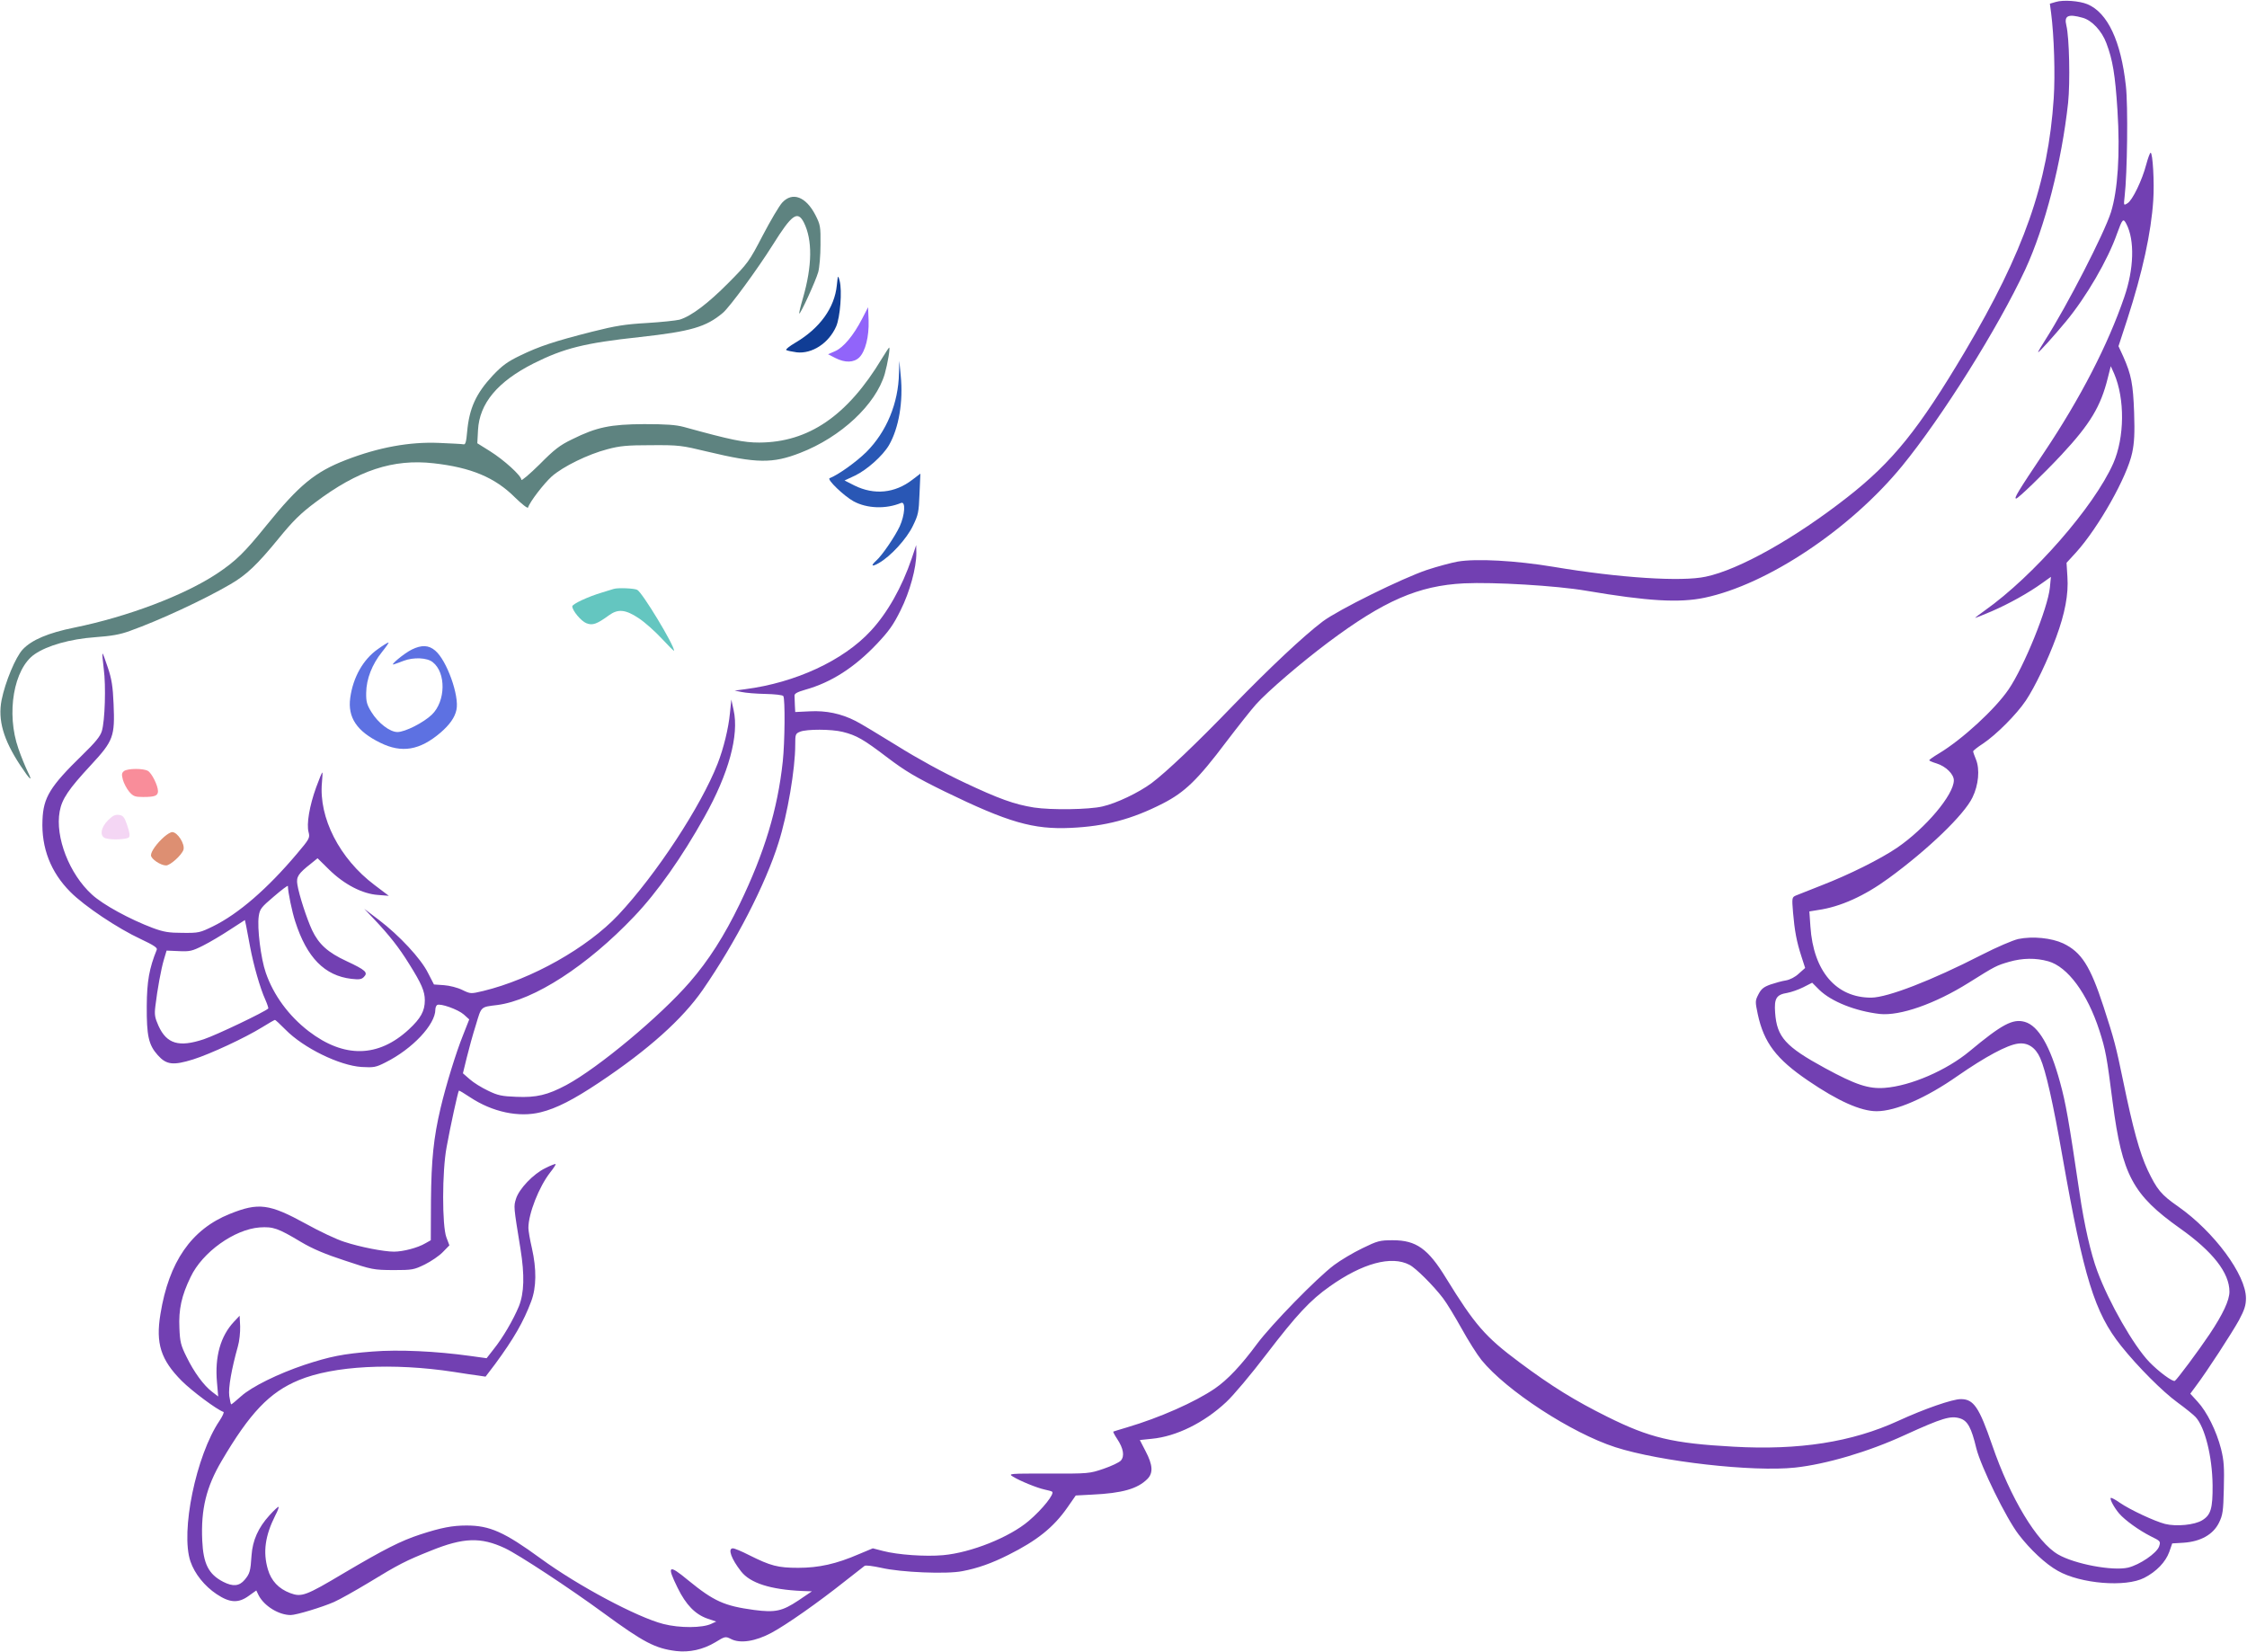 <?xml version="1.0" standalone="no"?>
<svg xmlns:xlink="http://www.w3.org/1999/xlink" id="svg" version="1.0" xmlns="http://www.w3.org/2000/svg" width="1280pt" height="941pt" viewBox="0 0 1280 941" preserveAspectRatio="xMidYMid meet">
<g transform="translate(0,941) scale(0.1,-0.1)" fill="#000000" stroke="none">
<path d="M11711 9399 l-34 -10 7 -52 c17 -131 24 -351 15 -487 -32 -483 -169&#10;-874 -506 -1443 -263 -443 -411 -627 -669 -829 -300 -235 -617 -413 -807 -453&#10;-137 -30 -492 -7 -867 56 -216 36 -440 48 -546 30 -38 -7 -116 -28 -174 -47&#10;-143 -48 -507 -228 -595 -294 -110 -83 -303 -265 -510 -478 -210 -218 -381&#10;-380 -465 -443 -73 -54 -200 -115 -280 -133 -76 -18 -291 -21 -390 -6 -112 18&#10;-199 49 -400 144 -121 57 -265 136 -380 208 -102 63 -208 127 -236 141 -82 42&#10;-168 60 -261 55 l-83 -4 -2 38 c-1 21 -2 45 -2 55 -1 12 16 21 61 34 147 41&#10;280 126 408 261 68 72 94 108 135 191 53 106 90 242 90 327 l-1 45 -25 -75&#10;c-56 -165 -139 -312 -234 -414 -156 -169 -429 -295 -715 -332 l-60 -8 40 -8&#10;c22 -5 83 -10 135 -11 52 -1 98 -6 102 -12 11 -15 9 -262 -3 -373 -29 -272&#10;-105 -521 -245 -811 -88 -182 -178 -323 -285 -446 -167 -193 -522 -489 -703&#10;-586 -107 -57 -171 -72 -285 -67 -82 3 -106 8 -161 35 -36 17 -83 46 -104 65&#10;l-39 34 22 90 c12 49 35 133 52 186 32 107 26 101 122 113 209 27 513 224 779&#10;504 132 138 274 340 401 568 138 246 198 465 166 608 l-13 60 -8 -78 c-8 -85&#10;-36 -200 -70 -287 -95 -243 -350 -632 -566 -862 -176 -187 -493 -366 -769&#10;-433 -72 -17 -72 -17 -120 6 -26 13 -73 25 -104 27 l-57 4 -34 66 c-40 81&#10;-164 214 -280 302 l-83 63 56 -59 c88 -93 142 -162 199 -254 71 -113 90 -157&#10;90 -208 0 -61 -23 -103 -91 -166 -174 -161 -369 -165 -571 -10 -113 87 -200&#10;205 -244 333 -28 80 -50 256 -40 322 6 41 14 51 86 112 44 38 80 65 80 60 0&#10;-33 24 -149 42 -203 66 -205 167 -308 320 -326 44 -5 58 -3 71 11 25 25 10 39&#10;-99 90 -106 49 -158 96 -196 176 -30 64 -75 202 -84 260 -7 44 4 62 78 120&#10;l37 30 67 -66 c86 -84 189 -137 277 -143 l62 -5 -82 62 c-199 150 -318 383&#10;-299 584 3 31 4 57 2 57 -2 0 -18 -38 -35 -85 -38 -105 -56 -210 -43 -256 8&#10;-32 5 -38 -67 -123 -167 -198 -333 -342 -478 -413 -74 -36 -81 -38 -173 -37&#10;-78 0 -108 5 -170 28 -130 49 -283 132 -346 190 -129 117 -211 328 -184 474&#10;13 71 50 126 179 265 127 137 136 162 128 347 -4 99 -11 143 -33 208 -15 45&#10;-28 81 -30 79 -2 -2 1 -41 7 -87 13 -96 7 -296 -11 -355 -9 -30 -38 -65 -110&#10;-135 -186 -181 -223 -243 -228 -371 -7 -159 47 -298 159 -410 79 -80 270 -208&#10;402 -269 72 -34 95 -49 90 -60 -43 -106 -56 -180 -57 -320 -1 -170 10 -222 63&#10;-281 49 -55 88 -59 201 -24 98 31 294 122 393 183 37 23 70 42 73 42 4 0 30&#10;-25 60 -55 103 -105 308 -205 434 -213 69 -4 81 -2 136 26 154 77 284 216 284&#10;301 0 11 5 23 10 26 18 11 119 -25 152 -54 l31 -28 -35 -89 c-40 -99 -97 -284&#10;-128 -415 -40 -169 -53 -296 -55 -529 l-1 -225 -32 -18 c-42 -25 -126 -47&#10;-178 -47 -57 0 -192 26 -283 56 -42 13 -140 59 -219 103 -208 114 -269 122&#10;-433 56 -219 -88 -347 -273 -395 -570 -28 -168 2 -261 121 -381 58 -58 200&#10;-164 238 -177 5 -1 -5 -24 -23 -51 -133 -197 -223 -632 -165 -801 24 -70 80&#10;-140 149 -186 75 -50 124 -53 184 -9 l42 30 14 -29 c32 -60 114 -111 182 -111&#10;32 0 180 45 246 74 32 14 121 64 199 111 170 104 212 125 352 181 187 76 286&#10;79 423 15 77 -36 369 -228 564 -371 227 -166 292 -200 411 -215 76 -9 154 8&#10;224 50 55 34 58 34 88 19 53 -28 141 -14 232 35 84 45 264 171 420 295 55 43&#10;105 82 110 86 6 5 48 -1 95 -11 111 -26 374 -37 462 -19 86 16 168 45 263 93&#10;162 81 256 156 335 269 l48 69 94 5 c171 8 258 33 314 89 34 34 31 80 -10 158&#10;l-33 64 68 7 c139 13 298 91 424 209 41 38 142 158 231 275 170 222 248 306&#10;359 384 186 132 351 177 454 123 36 -18 137 -119 191 -190 21 -27 68 -105 106&#10;-173 37 -67 88 -148 113 -179 141 -174 512 -416 763 -497 255 -82 784 -142&#10;1024 -116 176 19 418 90 624 185 215 98 262 112 316 95 43 -14 64 -53 92 -170&#10;26 -104 169 -397 241 -491 65 -85 153 -168 223 -207 130 -74 387 -95 493 -40&#10;70 36 121 90 142 147 l17 49 66 4 c97 7 167 47 200 113 22 45 25 65 28 195 3&#10;121 1 159 -16 227 -26 101 -80 211 -134 269 l-41 45 31 42 c65 86 206 304 246&#10;376 32 60 40 86 40 126 0 133 -181 378 -386 522 -98 68 -121 97 -174 208 -46&#10;99 -84 238 -139 505 -42 203 -51 237 -112 425 -76 233 -126 311 -230 361 -67&#10;31 -173 42 -256 25 -33 -8 -120 -45 -210 -91 -285 -146 -534 -242 -627 -243&#10;-200 -1 -330 150 -347 405 l-6 86 49 8 c127 18 265 80 404 182 222 162 429&#10;361 476 459 35 71 43 161 20 217 -9 21 -16 42 -16 46 0 4 25 24 56 44 75 50&#10;191 166 244 245 51 76 125 230 173 361 50 135 71 246 64 344 l-5 80 55 60&#10;c127 141 290 429 319 567 12 57 15 110 11 229 -6 163 -16 215 -61 317 l-28 61&#10;50 153 c87 269 136 494 148 678 7 101 -3 271 -15 271 -4 0 -15 -30 -25 -67&#10;-23 -89 -79 -205 -107 -221 -22 -14 -22 -13 -16 40 15 128 20 517 7 629 -28&#10;255 -104 417 -219 465 -46 19 -137 26 -180 13z m152 -90 c53 -14 110 -75 136&#10;-145 36 -95 50 -179 63 -381 16 -249 2 -457 -37 -582 -38 -120 -249 -531 -372&#10;-724 -24 -37 -43 -70 -43 -73 0 -8 90 92 158 174 117 141 240 353 292 502 30&#10;83 35 89 53 54 48 -92 43 -257 -12 -416 -92 -270 -251 -578 -456 -884 -152&#10;-227 -174 -264 -160 -264 11 0 157 141 258 249 164 176 224 276 264 438 l17&#10;67 19 -42 c62 -144 60 -364 -5 -512 -110 -247 -454 -641 -732 -838 -33 -23&#10;-57 -42 -54 -42 2 0 45 17 94 38 97 42 209 104 288 161 l49 35 -6 -62 c-12&#10;-117 -147 -450 -235 -579 -77 -113 -264 -285 -397 -365 -30 -18 -55 -35 -55&#10;-39 0 -3 19 -11 42 -18 52 -16 98 -61 98 -96 0 -82 -160 -272 -323 -384 -96&#10;-65 -272 -153 -432 -215 -66 -26 -131 -52 -144 -57 -23 -10 -24 -12 -17 -97 9&#10;-104 20 -165 48 -251 l21 -65 -36 -32 c-21 -20 -51 -35 -74 -39 -21 -3 -60&#10;-14 -87 -23 -39 -14 -53 -25 -69 -56 -19 -37 -19 -41 -4 -113 35 -163 106&#10;-256 287 -379 170 -116 300 -174 390 -174 109 0 282 75 463 202 156 108 280&#10;175 342 183 55 8 100 -21 127 -82 32 -73 73 -254 127 -563 121 -687 183 -888&#10;334 -1077 95 -119 237 -261 321 -322 44 -32 91 -70 103 -83 53 -57 95 -223 97&#10;-388 1 -133 -10 -170 -59 -200 -43 -27 -148 -37 -212 -21 -61 16 -198 80 -258&#10;121 -25 18 -49 30 -51 27 -7 -7 20 -56 48 -89 33 -38 112 -95 179 -129 57 -28&#10;58 -29 48 -59 -14 -38 -110 -104 -177 -120 -87 -20 -303 20 -398 75 -121 70&#10;-272 321 -376 624 -74 215 -105 261 -178 261 -48 0 -207 -55 -357 -124 -264&#10;-121 -564 -168 -938 -147 -347 19 -477 50 -720 171 -183 91 -315 172 -500 310&#10;-195 145 -254 214 -418 480 -102 167 -170 215 -302 215 -75 0 -87 -3 -175 -46&#10;-52 -25 -124 -68 -160 -95 -100 -75 -356 -338 -439 -449 -90 -122 -168 -205&#10;-241 -255 -113 -77 -314 -166 -500 -221 -41 -12 -76 -23 -78 -24 -2 -2 8 -21&#10;22 -42 36 -54 43 -98 21 -123 -10 -11 -55 -32 -99 -47 -79 -27 -86 -28 -313&#10;-27 -227 0 -231 0 -202 -18 41 -25 137 -64 179 -73 19 -4 38 -9 43 -12 17 -10&#10;-54 -100 -133 -167 -109 -93 -329 -181 -488 -195 -100 -9 -258 2 -342 24 l-58&#10;15 -79 -33 c-129 -56 -229 -78 -346 -78 -116 0 -157 11 -279 72 -43 22 -84 39&#10;-93 39 -31 0 -9 -61 47 -132 52 -66 167 -103 348 -111 l55 -2 -77 -52 c-92&#10;-61 -131 -70 -253 -54 -169 23 -228 49 -376 170 -111 92 -122 84 -59 -44 48&#10;-98 101 -151 169 -175 l51 -17 -28 -13 c-50 -24 -180 -25 -273 -1 -149 38&#10;-487 218 -699 373 -207 151 -290 188 -422 188 -81 0 -144 -12 -264 -51 -110&#10;-36 -203 -83 -435 -220 -218 -130 -241 -138 -306 -114 -66 25 -108 70 -127&#10;135 -29 99 -16 192 43 309 13 24 20 45 18 47 -2 3 -26 -19 -52 -48 -64 -70&#10;-96 -143 -102 -227 -6 -92 -10 -105 -39 -140 -31 -37 -67 -40 -122 -12 -84 43&#10;-114 103 -120 236 -8 178 23 304 110 452 161 274 273 392 440 461 197 82 537&#10;100 883 47 55 -9 118 -18 141 -21 l40 -6 54 71 c106 144 162 241 206 358 30&#10;80 31 183 4 303 -11 47 -20 99 -20 115 0 81 60 234 124 316 19 24 33 45 31 48&#10;-2 2 -29 -8 -58 -23 -69 -33 -151 -119 -168 -176 -13 -44 -14 -39 26 -285 24&#10;-149 21 -250 -9 -326 -32 -77 -91 -179 -145 -246 l-39 -50 -94 13 c-194 27&#10;-407 37 -556 25 -168 -13 -242 -28 -388 -76 -149 -50 -300 -124 -361 -179 -28&#10;-25 -53 -46 -56 -46 -2 0 -7 21 -11 48 -6 46 13 154 49 282 9 30 14 82 13 115&#10;l-3 60 -32 -34 c-77 -82 -110 -199 -97 -345 l7 -81 -34 26 c-49 37 -104 113&#10;-146 199 -33 66 -38 86 -41 165 -5 106 12 184 64 291 67 141 249 271 393 282&#10;78 5 104 -4 236 -83 64 -38 136 -69 250 -106 155 -52 163 -53 275 -54 110 0&#10;118 2 180 32 36 18 82 49 103 71 l37 38 -17 45 c-25 65 -25 376 1 514 22 122&#10;65 317 70 322 2 2 30 -15 63 -37 128 -85 279 -117 403 -86 90 22 187 72 334&#10;170 280 187 473 360 589 527 186 269 358 601 432 839 51 160 95 420 95 556 0&#10;61 1 65 28 76 38 15 177 15 242 -1 80 -20 118 -42 256 -147 102 -77 159 -111&#10;326 -193 362 -176 504 -217 718 -207 196 9 348 49 524 139 125 64 198 134 362&#10;352 67 88 143 184 170 214 67 74 252 233 409 351 318 238 515 324 775 337 169&#10;8 525 -13 695 -42 353 -60 531 -70 675 -40 357 75 829 389 1125 750 228 279&#10;547 787 702 1120 112 242 207 610 244 950 12 117 7 370 -10 440 -14 56 10 67&#10;92 44z m-10438 -5294 c19 -101 56 -233 87 -301 11 -25 18 -47 16 -49 -21 -20&#10;-295 -151 -367 -175 -141 -47 -211 -27 -258 76 -21 47 -24 64 -18 112 11 94&#10;33 214 49 267 l15 50 69 -3 c63 -3 76 0 138 31 38 19 107 60 154 91 l85 55 7&#10;-32 c3 -18 14 -72 23 -122z m10243 -81 c111 -31 223 -184 291 -394 36 -112 42&#10;-146 76 -411 54 -413 114 -525 383 -716 188 -133 282 -254 282 -361 0 -49 -37&#10;-128 -113 -242 -63 -94 -185 -258 -198 -266 -12 -7 -92 52 -146 108 -89 93&#10;-229 337 -296 518 -37 100 -74 261 -101 445 -62 420 -79 514 -111 630 -56 206&#10;-123 322 -201 344 -68 19 -129 -13 -314 -167 -131 -109 -336 -198 -484 -209&#10;-92 -7 -166 18 -339 112 -226 123 -275 177 -285 316 -6 82 7 103 69 113 22 4&#10;63 18 91 32 l51 26 41 -41 c69 -67 206 -121 344 -137 115 -12 314 57 507 178&#10;153 96 158 98 230 119 76 22 152 23 223 3z" style="fill:#7240b2"/>
<path d="M4456 8256 c-17 -18 -67 -103 -111 -187 -77 -148 -84 -158 -195 -270&#10;-116 -117 -212 -190 -279 -210 -20 -5 -103 -14 -186 -19 -123 -7 -179 -16&#10;-310 -49 -217 -55 -304 -84 -411 -136 -73 -35 -103 -57 -157 -114 -95 -102&#10;-134 -186 -146 -321 -5 -59 -10 -74 -21 -71 -8 2 -71 5 -140 8 -166 7 -343&#10;-25 -529 -97 -176 -68 -267 -143 -451 -370 -128 -159 -177 -206 -283 -277&#10;-187 -124 -509 -246 -813 -308 -149 -30 -243 -70 -294 -124 -41 -43 -100 -185&#10;-121 -289 -22 -114 10 -225 106 -371 56 -85 75 -101 42 -35 -13 27 -37 85 -52&#10;129 -71 201 -27 456 92 538 72 50 204 87 343 97 95 7 143 15 200 36 168 60&#10;422 178 571 265 92 53 154 112 275 260 84 103 126 144 210 207 243 183 443&#10;249 674 223 214 -24 350 -81 464 -195 39 -38 72 -64 74 -57 11 34 90 136 135&#10;177 65 57 206 126 317 155 71 19 112 23 250 23 157 1 172 -1 321 -37 280 -67&#10;370 -68 527 -7 233 90 431 276 482 450 17 61 32 150 25 150 -2 0 -20 -28 -41&#10;-62 -196 -326 -418 -478 -699 -479 -88 0 -158 14 -430 89 -45 12 -101 16 -225&#10;16 -193 -1 -271 -17 -410 -86 -71 -34 -102 -58 -187 -144 -57 -56 -103 -95&#10;-103 -87 0 23 -99 113 -179 163 l-72 45 4 75 c8 152 111 276 317 380 172 86&#10;289 116 605 150 290 32 377 57 473 138 39 33 198 250 284 387 109 174 141 197&#10;177 128 50 -100 48 -247 -5 -431 -14 -47 -23 -86 -21 -88 6 -6 94 186 108 236&#10;7 25 13 95 13 156 1 104 -1 114 -29 169 -54 105 -131 134 -189 71z" style="fill:#5e8380"/>
<path d="M4767 7785 c-13 -129 -97 -245 -236 -327 -34 -20 -58 -39 -52 -42 6&#10;-4 32 -9 59 -13 88 -10 183 52 225 147 23 52 35 204 20 260 -9 35 -10 34 -16&#10;-25z" style="fill:#103d95"/>
<path d="M4911 7594 c-49 -95 -106 -163 -153 -184 l-41 -18 41 -21 c56 -29&#10;106 -27 137 3 35 35 56 120 53 210 l-3 76 -34 -66z" style="fill:#9164fa"/>
<path d="M5121 7285 c-3 -172 -71 -335 -186 -450 -58 -57 -160 -130 -209 -149&#10;-18 -6 82 -102 137 -132 76 -41 183 -45 270 -9 27 11 22 -68 -8 -134 -28 -59&#10;-100 -165 -134 -195 -33 -30 -25 -37 16 -13 68 39 158 138 193 211 31 63 34&#10;78 38 183 l5 115 -46 -35 c-100 -77 -217 -88 -329 -33 l-57 29 60 28 c68 33&#10;157 112 193 173 56 97 82 248 67 396 l-8 85 -2 -70z" style="fill:#2957b5"/>
<path d="M3495 6055 c-5 -2 -35 -11 -65 -20 -81 -24 -170 -66 -170 -79 0 -24&#10;50 -84 80 -96 35 -14 59 -6 129 45 52 38 95 33 170 -17 35 -23 94 -76 132&#10;-117 38 -41 69 -72 69 -68 0 33 -181 332 -210 347 -17 9 -112 13 -135 5z" style="fill:#64c6c0"/>
<path d="M2152 5712 c-83 -58 -141 -160 -157 -278 -15 -111 38 -190 171 -255&#10;123 -61 226 -43 344 58 51 44 81 86 90 129 18 79 -55 283 -121 338 -37 32 -78&#10;33 -133 6 -45 -22 -133 -96 -101 -84 11 3 36 13 55 20 56 21 133 18 165 -8 77&#10;-60 74 -223 -5 -299 -48 -46 -153 -99 -196 -99 -43 0 -110 51 -149 115 -25 41&#10;-30 58 -29 109 1 79 34 162 90 232 24 30 41 54 37 54 -5 0 -32 -17 -61 -38z" style="fill:#5d71e2"/>
<path d="M707 5018 c-14 -11 -15 -19 -7 -50 6 -21 22 -51 36 -68 23 -26 32&#10;-30 79 -30 68 0 85 7 85 34 -1 33 -36 103 -58 115 -28 15 -114 14 -135 -1z" style="fill:#f98d9a"/>
<path d="M615 4737 c-42 -42 -48 -91 -14 -102 32 -11 121 -7 133 5 7 7 5 27&#10;-9 68 -17 49 -24 57 -48 60 -21 3 -36 -5 -62 -31z" style="fill:#f4d6f4"/>
<path d="M935 4643 c-41 -36 -75 -83 -75 -105 0 -21 55 -58 86 -58 24 0 89 59&#10;99 89 10 33 -34 101 -64 101 -9 0 -29 -12 -46 -27z" style="fill:#dd8f72"/>
</g>
</svg>